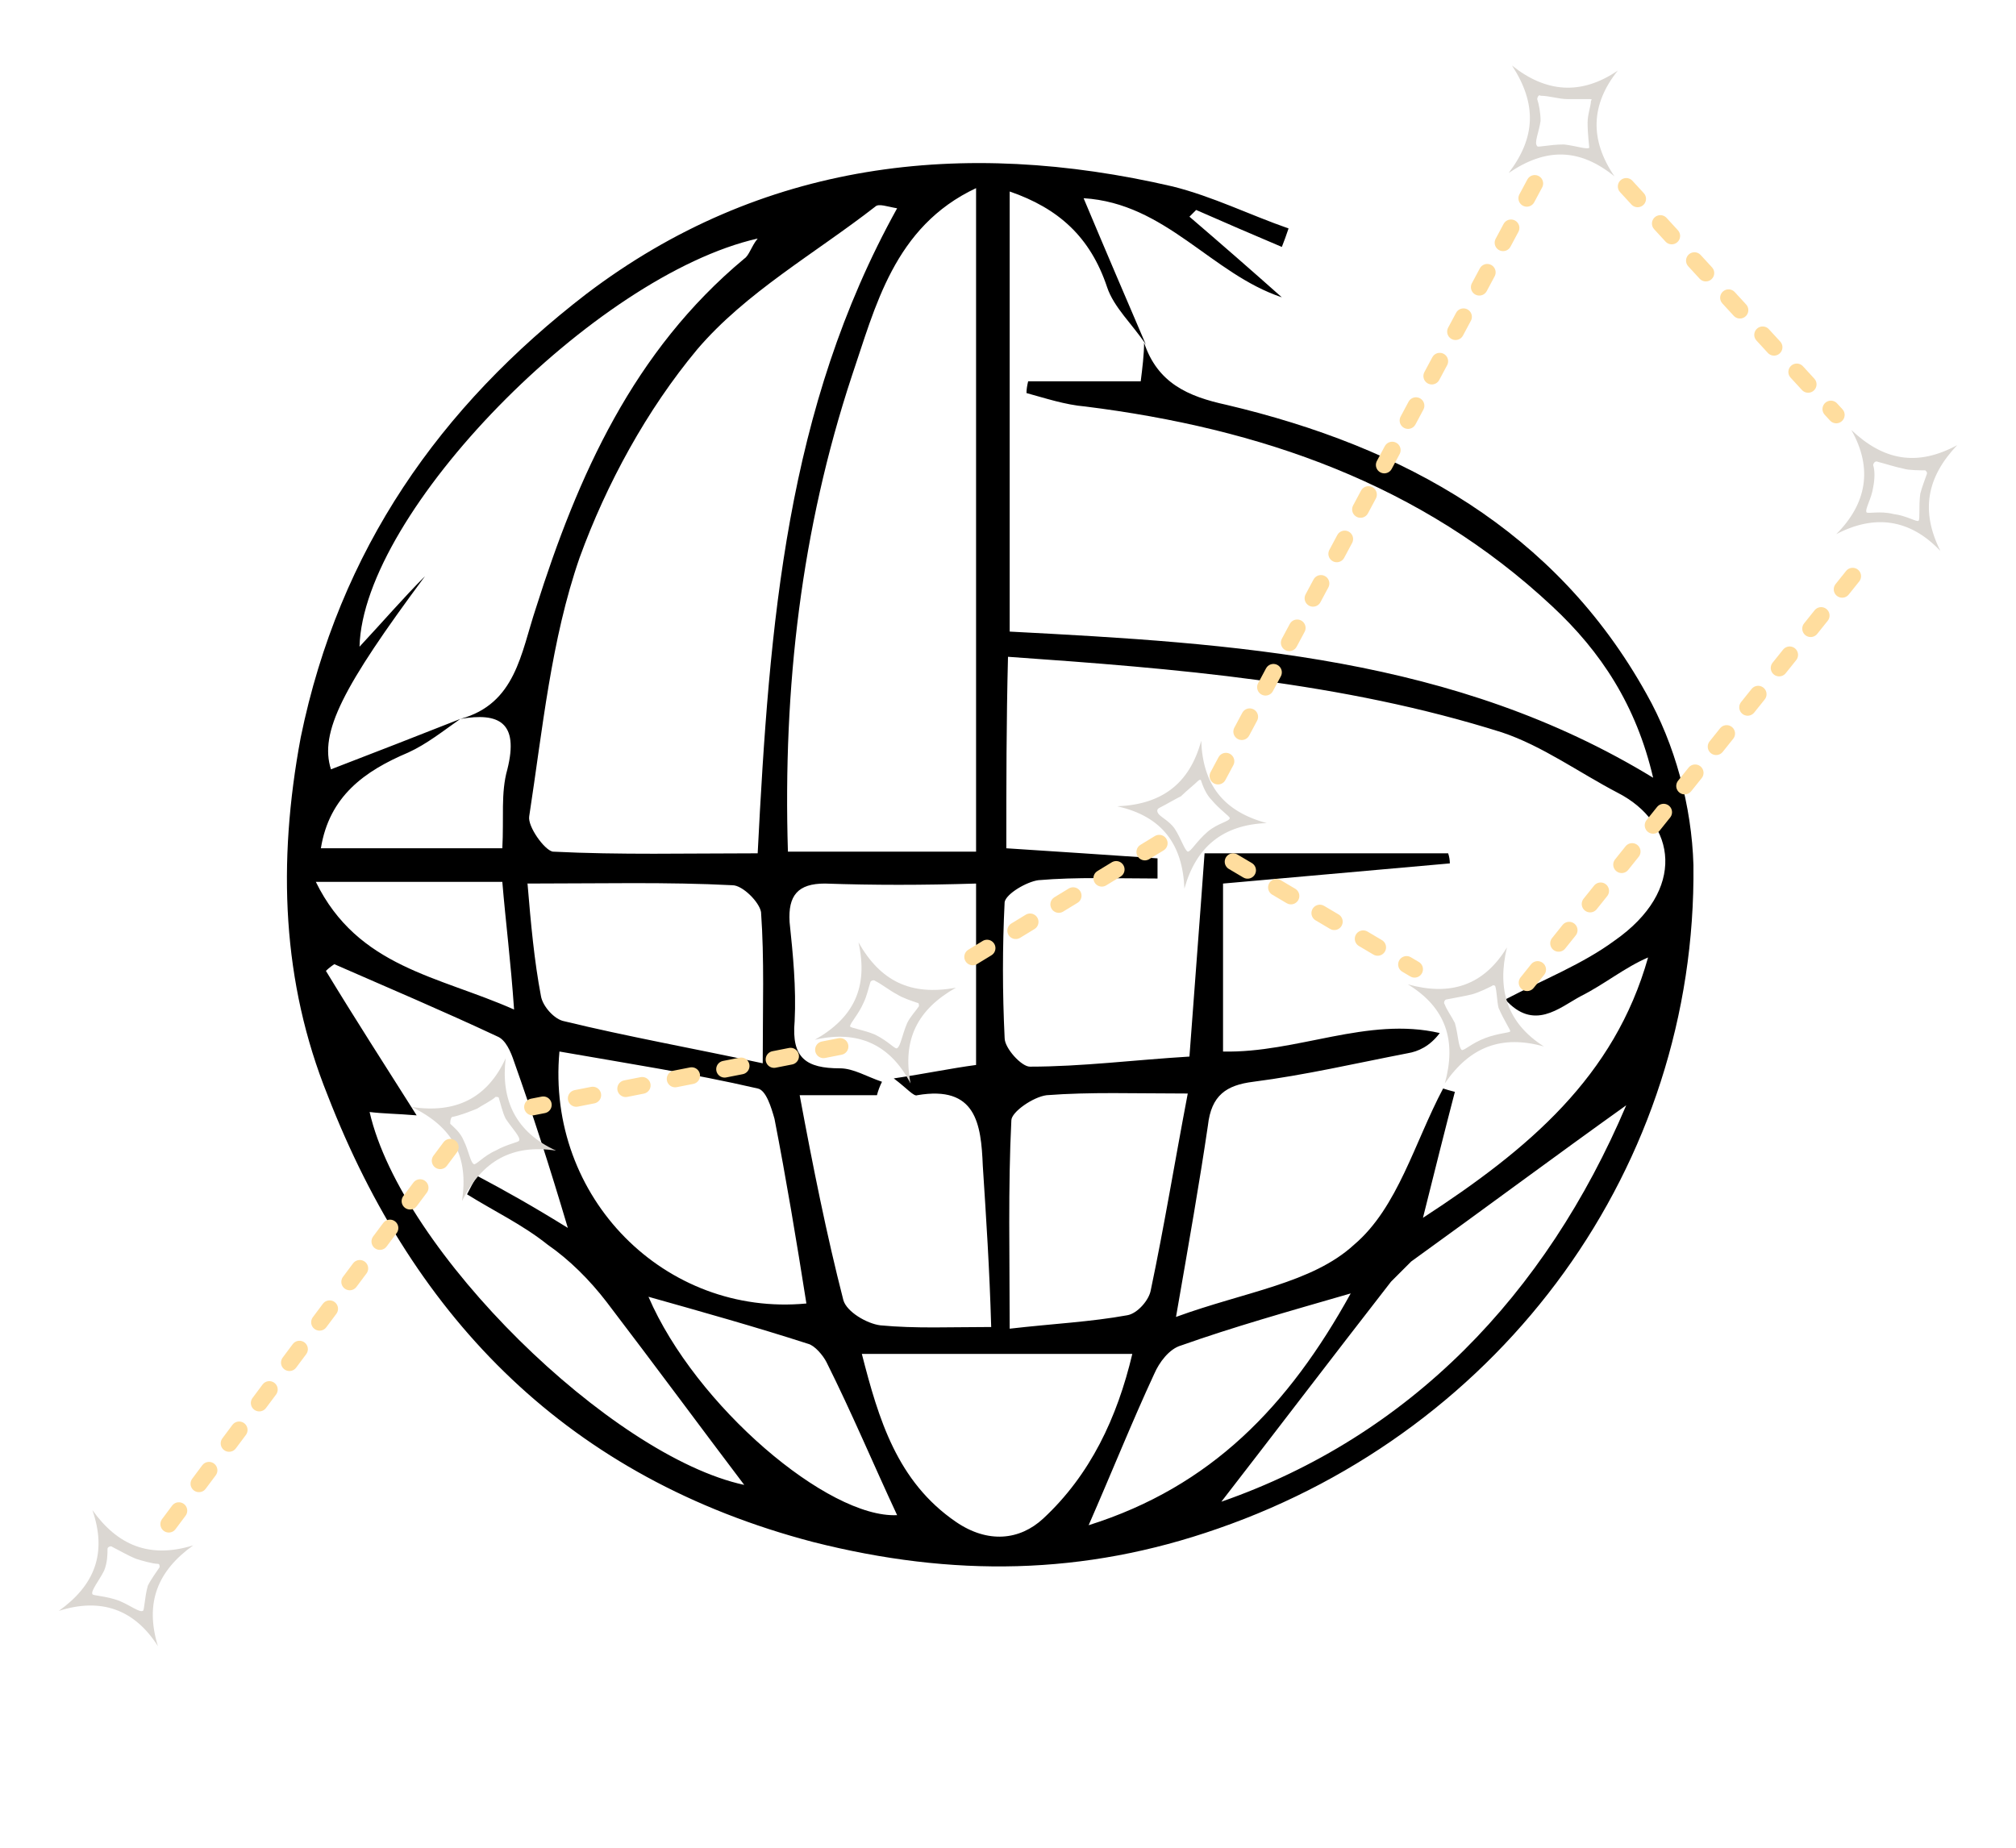 <svg version="1.2" xmlns="http://www.w3.org/2000/svg" viewBox="0 0 120 110" width="120" height="110">
	<title>logo-svg</title>
	<style>
		.s0 { fill: #000000 } 
		.s1 { fill: #dbd7d2 } 
		.s2 { fill: none;stroke: #ffdd9e;stroke-linecap: round;stroke-linejoin: round;stroke-dasharray: 1,2 } 
	</style>
	<g id="Layer">
		<g id="Layer">
			<path id="Layer" fill-rule="evenodd" class="s0" d="m68.1 20.4c0.8 2.4 2.6 3.2 4.9 3.7 10.6 2.5 19.6 7.5 25 17.2 1.7 3 2.7 6.7 2.8 10.2 0.2 17.9-11.3 33.6-28.3 39.5-8 2.8-15.8 2.9-24.1 0.8-14.5-3.8-23.7-13.2-28.9-26.6-2.7-6.7-3-13.8-1.6-21.3 2.3-11.2 8.3-19.7 17-26.4 10.4-7.9 22.4-9.3 34.9-6.4 2.4 0.6 4.6 1.7 6.9 2.5q-0.2 0.6-0.4 1.1-2.6-1.1-5.1-2.2-0.2 0.2-0.4 0.4 2.8 2.4 5.5 4.8c-4.2-1.4-6.9-5.6-11.8-5.9 1.3 3.1 2.5 5.9 3.7 8.7-0.8-1.2-1.9-2.2-2.3-3.4-1-3-2.9-4.7-5.8-5.7 0 8.8 0 17.5 0 26.2 13.4 0.7 26.5 1.5 38.3 8.7-1-4.3-3.1-7.5-6-10.2-7.8-7.3-17.4-10.6-27.8-11.9-1.2-0.1-2.4-0.5-3.5-0.8q0-0.3 0.1-0.7 3.4 0 6.7 0c0.1-0.8 0.2-1.6 0.2-2.3zm-40.7 22.4c-1 0.7-2 1.5-3.1 2-2.6 1.1-4.7 2.6-5.2 5.7 3.7 0 7.2 0 10.8 0 0.1-1.8-0.1-3.3 0.3-4.7 0.7-2.8-0.5-3.4-2.8-3 3.3-0.9 3.6-3.9 4.5-6.6 2.5-7.9 5.8-15.3 12.4-20.8 0.3-0.2 0.4-0.7 0.8-1.2-9.7 2.2-23.5 16.3-23.7 24.3 1.4-1.5 2.6-2.9 3.9-4.2-4.9 6.6-6.3 9.3-5.6 11.5q3.9-1.5 7.7-3zm42.6 35.6c4.1-1.5 8.1-2 10.6-4.3 2.6-2.2 3.6-6.1 5.3-9.3q0.3 0.1 0.7 0.2c-0.6 2.3-1.2 4.7-1.9 7.5 6.3-4.1 11.4-8.4 13.4-15.5-1.4 0.6-2.6 1.6-4 2.3-1.3 0.7-2.8 2.1-4.5 0.2 2.3-1.2 4.6-2.1 6.5-3.5 4.3-3 3.7-7 0.2-8.8-2.3-1.2-4.5-2.8-6.9-3.6-9.5-3-19.4-3.8-29.4-4.5-0.1 3.9-0.1 7.6-0.1 11.4 3.1 0.2 6.1 0.4 9 0.6q0 0.6 0 1.2c-2.4 0-4.8-0.1-7.1 0.1-0.7 0.1-1.9 0.8-2 1.3q-0.2 4 0 8.1c0 0.6 1 1.7 1.5 1.7 3.1 0 6.2-0.4 9.5-0.6 0.3-4.1 0.6-7.9 0.9-12.1 4.4 0 9.5 0 14.5 0q0.1 0.3 0.1 0.6c-4.5 0.4-9 0.8-13.5 1.2 0 3.6 0 6.7 0 10 4.4 0.1 8.6-2.1 12.9-1.1-0.6 0.8-1.3 1.1-1.9 1.2-3.1 0.6-6.1 1.3-9.2 1.7-1.6 0.2-2.5 0.8-2.7 2.6-0.5 3.4-1.1 6.8-1.9 11.4zm-24.9-27.6c0.7-13.7 1.7-26.5 8.3-38.4-0.6-0.1-1.1-0.3-1.3-0.1-3.6 2.8-7.7 5.1-10.6 8.5-3 3.6-5.4 8-7 12.4-1.7 4.9-2.2 10.2-3 15.4-0.1 0.6 0.9 2 1.4 2.1 4 0.2 8 0.1 12.2 0.1zm13-39.6c-4.9 2.3-6 7.1-7.4 11.2-3 9.1-4.1 18.5-3.8 28.3 4 0 7.5 0 11.2 0 0-13.2 0-26.2 0-39.5zm-10.5 54c0.8 4.3 1.6 8.3 2.6 12.2 0.2 0.7 1.4 1.4 2.2 1.5 2.1 0.2 4.2 0.1 6.6 0.1-0.1-3.5-0.3-6.5-0.5-9.6-0.1-2.5-0.4-4.8-3.9-4.2-0.2 0.1-0.6-0.4-1.4-1 2-0.3 3.4-0.6 4.9-0.8 0-3.7 0-7.2 0-10.8-3.2 0.1-6.1 0.1-9 0-1.6 0-2.2 0.7-2.1 2.3 0.2 1.9 0.4 3.9 0.3 5.9-0.2 2.2 0.7 2.8 2.7 2.8 0.8 0 1.6 0.5 2.5 0.8q-0.2 0.4-0.3 0.8c-1.4 0-2.8 0-4.6 0zm-13.8 7.9c-1.1-3.7-2.1-6.8-3.2-9.9-0.2-0.6-0.5-1.3-1-1.5-3.2-1.5-6.5-2.9-9.7-4.3q-0.3 0.2-0.5 0.4c1.7 2.8 3.5 5.6 5.4 8.6-1.2-0.1-2-0.1-2.8-0.2 1.9 8.3 14.4 20.5 22.3 22.2-2.5-3.3-5.3-7.1-8.2-10.9-1-1.3-2.2-2.5-3.5-3.4-1.5-1.2-3.2-2-4.8-3q0.3-0.6 0.6-1.1c1.7 0.9 3.3 1.8 5.4 3.1zm14.2 4.5c-0.6-3.8-1.2-7.4-1.9-11-0.2-0.7-0.5-1.7-1-1.8-3.9-0.9-7.8-1.5-11.8-2.2-0.8 8.7 6.3 15.8 14.7 15zm-16.6-25c0.2 2.4 0.4 4.6 0.8 6.7 0.1 0.6 0.8 1.4 1.4 1.5 3.7 0.9 7.6 1.6 11.8 2.5 0-3.4 0.1-6.2-0.1-9-0.1-0.6-1.1-1.6-1.7-1.6-3.9-0.2-7.8-0.1-12.3-0.1zm39.3 12.5c-3.2 0-5.8-0.1-8.4 0.1-0.8 0.1-2.1 1-2.1 1.5-0.2 4-0.1 8.1-0.1 12.4 2.6-0.3 4.8-0.4 7-0.8 0.6-0.1 1.3-0.9 1.4-1.5 0.8-3.8 1.4-7.5 2.2-11.7zm-3.3 15.5c-5.5 0-10.7 0-16.1 0 1 3.9 2.1 7.6 5.6 10 1.9 1.3 3.8 1.1 5.2-0.2 2.8-2.6 4.4-6 5.3-9.8zm29.4-14.8c-4.2 3-8.5 6.2-12.8 9.3-0.4 0.4-0.8 0.8-1.2 1.2-3.5 4.5-7 9.1-10.1 13.1 11.2-3.9 19.3-12.3 24.1-23.6zm-32 25c7.3-2.3 11.9-7.1 15.6-13.8-3.8 1.1-7 2-10.1 3.1-0.7 0.2-1.3 1-1.6 1.7-1.3 2.8-2.5 5.8-3.9 9zm-26.2-13.6c2.8 6.5 10.7 13.2 14.8 13-1.4-3-2.7-6.1-4.2-9.1-0.2-0.4-0.7-1-1.1-1.1-3.1-1-6.3-1.9-9.5-2.8zm-19.8-24.7c2.5 5.1 7.3 5.6 11.8 7.6-0.2-2.9-0.5-5.2-0.7-7.6-3.8 0-7.2 0-11.1 0z"/>
			<g id="Layer">
				<path id="Layer" fill-rule="evenodd" class="s1" d="m96.1 10.5c-2.1-1.7-4.1-1.7-6.3-0.2 1.6-2.1 1.7-4.1 0.2-6.4 2 1.6 4.1 1.8 6.3 0.3-1.6 2-1.7 4.1-0.2 6.3zm-1.5-1.7c0-0.1-0.1-0.8-0.1-1.5 0-0.5 0.2-1 0.2-1.3 0.1-0.1 0-0.1-0.1-0.1-0.3 0-1 0-1.3 0-0.5 0-1.1-0.2-1.6-0.2-0.1-0.1-0.2 0.1-0.2 0.2 0.1 0.3 0.2 0.8 0.2 1.3-0.1 0.7-0.4 1.3-0.2 1.5 0 0.1 0.7-0.1 1.6-0.1 0.8 0.1 1.3 0.3 1.5 0.2z"/>
			</g>
			<g id="Layer">
				<path id="Layer" fill-rule="evenodd" class="s1" d="m115.5 32.8c-1.8-1.9-3.9-2.2-6.2-1 1.8-1.8 2.2-3.9 0.9-6.2 1.9 1.8 3.9 2.2 6.3 0.9-1.8 1.9-2.2 3.9-1 6.3zm-1.3-1.8c0.1-0.1 0-0.8 0.1-1.6 0.1-0.4 0.3-0.9 0.4-1.2 0-0.1 0-0.1-0.1-0.2-0.3 0-1 0-1.3-0.1-0.5-0.1-1.1-0.3-1.5-0.4-0.2-0.1-0.3 0.1-0.3 0.2 0.1 0.3 0.1 0.8 0 1.3-0.1 0.7-0.5 1.3-0.4 1.5 0.1 0.1 0.8-0.1 1.6 0.1 0.8 0.1 1.4 0.5 1.5 0.4z"/>
			</g>
			<g id="Layer">
				<path id="Layer" fill-rule="evenodd" class="s1" d="m91.9 62.3c-2.5-0.7-4.4 0-5.9 2.2 0.7-2.5 0.1-4.5-2.2-5.9 2.5 0.7 4.5 0.1 5.9-2.2-0.6 2.5 0 4.5 2.2 5.9zm-2-0.9c0-0.1-0.4-0.7-0.7-1.4-0.1-0.4-0.1-1-0.2-1.3 0 0-0.1-0.1-0.2 0-0.2 0.1-0.8 0.4-1.2 0.5-0.4 0.1-1 0.2-1.5 0.3-0.1 0-0.2 0.2-0.1 0.3 0.1 0.3 0.4 0.7 0.6 1.1 0.2 0.7 0.2 1.4 0.4 1.6 0.1 0.1 0.6-0.4 1.4-0.7 0.8-0.3 1.4-0.3 1.5-0.4z"/>
			</g>
			<g id="Layer">
				<path id="Layer" fill-rule="evenodd" class="s1" d="m75.4 49c-2.6 0.1-4.2 1.4-4.9 3.9-0.1-2.6-1.3-4.3-4-4.9 2.6-0.1 4.3-1.3 5-3.9 0.1 2.6 1.3 4.2 3.9 4.9zm-2.2-0.3c0-0.1-0.6-0.5-1.1-1.1-0.3-0.3-0.5-0.8-0.6-1.1 0-0.1-0.1-0.1-0.2 0-0.2 0.2-0.7 0.6-1 0.9-0.4 0.2-0.9 0.5-1.3 0.7-0.2 0.1-0.1 0.3 0 0.4 0.2 0.2 0.6 0.4 0.9 0.8 0.4 0.6 0.6 1.3 0.8 1.4 0.2 0 0.5-0.6 1.2-1.2 0.6-0.5 1.3-0.6 1.3-0.8z"/>
			</g>
			<g id="Layer">
				<path id="Layer" fill-rule="evenodd" class="s1" d="m54.2 64.5c-1.2-2.3-3.1-3.2-5.7-2.6 2.3-1.3 3.2-3.1 2.6-5.8 1.3 2.3 3.1 3.2 5.8 2.7-2.3 1.3-3.2 3.1-2.7 5.7zm-0.8-2.1c0.2-0.1 0.3-0.8 0.6-1.5 0.2-0.4 0.5-0.7 0.7-1 0-0.1 0-0.2-0.1-0.2-0.3-0.1-0.9-0.3-1.2-0.5-0.4-0.2-0.9-0.6-1.3-0.8-0.1-0.1-0.3 0-0.3 0.1-0.1 0.3-0.2 0.8-0.4 1.2-0.3 0.7-0.8 1.2-0.8 1.4 0 0.1 0.8 0.2 1.5 0.5 0.8 0.4 1.2 0.9 1.3 0.8z"/>
			</g>
			<g id="Layer">
				<path id="Layer" fill-rule="evenodd" class="s1" d="m33.1 68.5c-2.6-0.4-4.4 0.6-5.6 3 0.4-2.6-0.5-4.4-3-5.6 2.6 0.4 4.5-0.5 5.6-2.9-0.3 2.5 0.6 4.4 3 5.5zm-2.2-0.6c0.1-0.2-0.4-0.7-0.8-1.3-0.2-0.4-0.3-0.9-0.4-1.2 0-0.1-0.1-0.1-0.2-0.1-0.2 0.2-0.8 0.5-1.1 0.7-0.5 0.2-1 0.4-1.5 0.5-0.1 0.1-0.1 0.3-0.1 0.4 0.2 0.2 0.6 0.5 0.8 1 0.3 0.6 0.4 1.3 0.6 1.4 0.1 0.1 0.6-0.5 1.3-0.8 0.7-0.4 1.4-0.5 1.4-0.6z"/>
			</g>
			<g id="Layer">
				<path id="Layer" fill-rule="evenodd" class="s1" d="m9.4 98c-1.4-2.2-3.4-2.9-5.9-2.1 2.1-1.5 2.9-3.4 2-6 1.5 2.1 3.4 2.9 6 2.1-2.1 1.5-2.9 3.4-2.1 6zm-0.9-2.1c0.1 0 0.1-0.8 0.3-1.5 0.2-0.4 0.5-0.8 0.7-1.1 0-0.1 0-0.2-0.1-0.2-0.3 0-1-0.2-1.3-0.3-0.5-0.2-1-0.5-1.4-0.7-0.1-0.1-0.3 0-0.3 0.1 0 0.3 0 0.8-0.2 1.3-0.3 0.6-0.8 1.2-0.7 1.4 0 0.1 0.8 0.1 1.6 0.4 0.7 0.3 1.2 0.7 1.4 0.6z"/>
			</g>
			<path id="Layer" class="s2" d="m72.5 46.2l19.4-36.3"/>
			<path id="Layer" class="s2" d="m96.8 11.1l12.5 13.6"/>
			<path id="Layer" class="s2" d="m90.9 58.5l20.5-25.6"/>
			<path id="Layer" class="s2" d="m73.4 51.3l10.8 6.4"/>
			<path id="Layer" class="s2" d="m69 50.2l-12.8 7.8"/>
			<path id="Layer" class="s2" d="m50 62.3l-18.3 3.6"/>
			<path id="Layer" class="s2" d="m26.8 68.3l-17.1 22.9"/>
		</g>
	</g>
</svg>